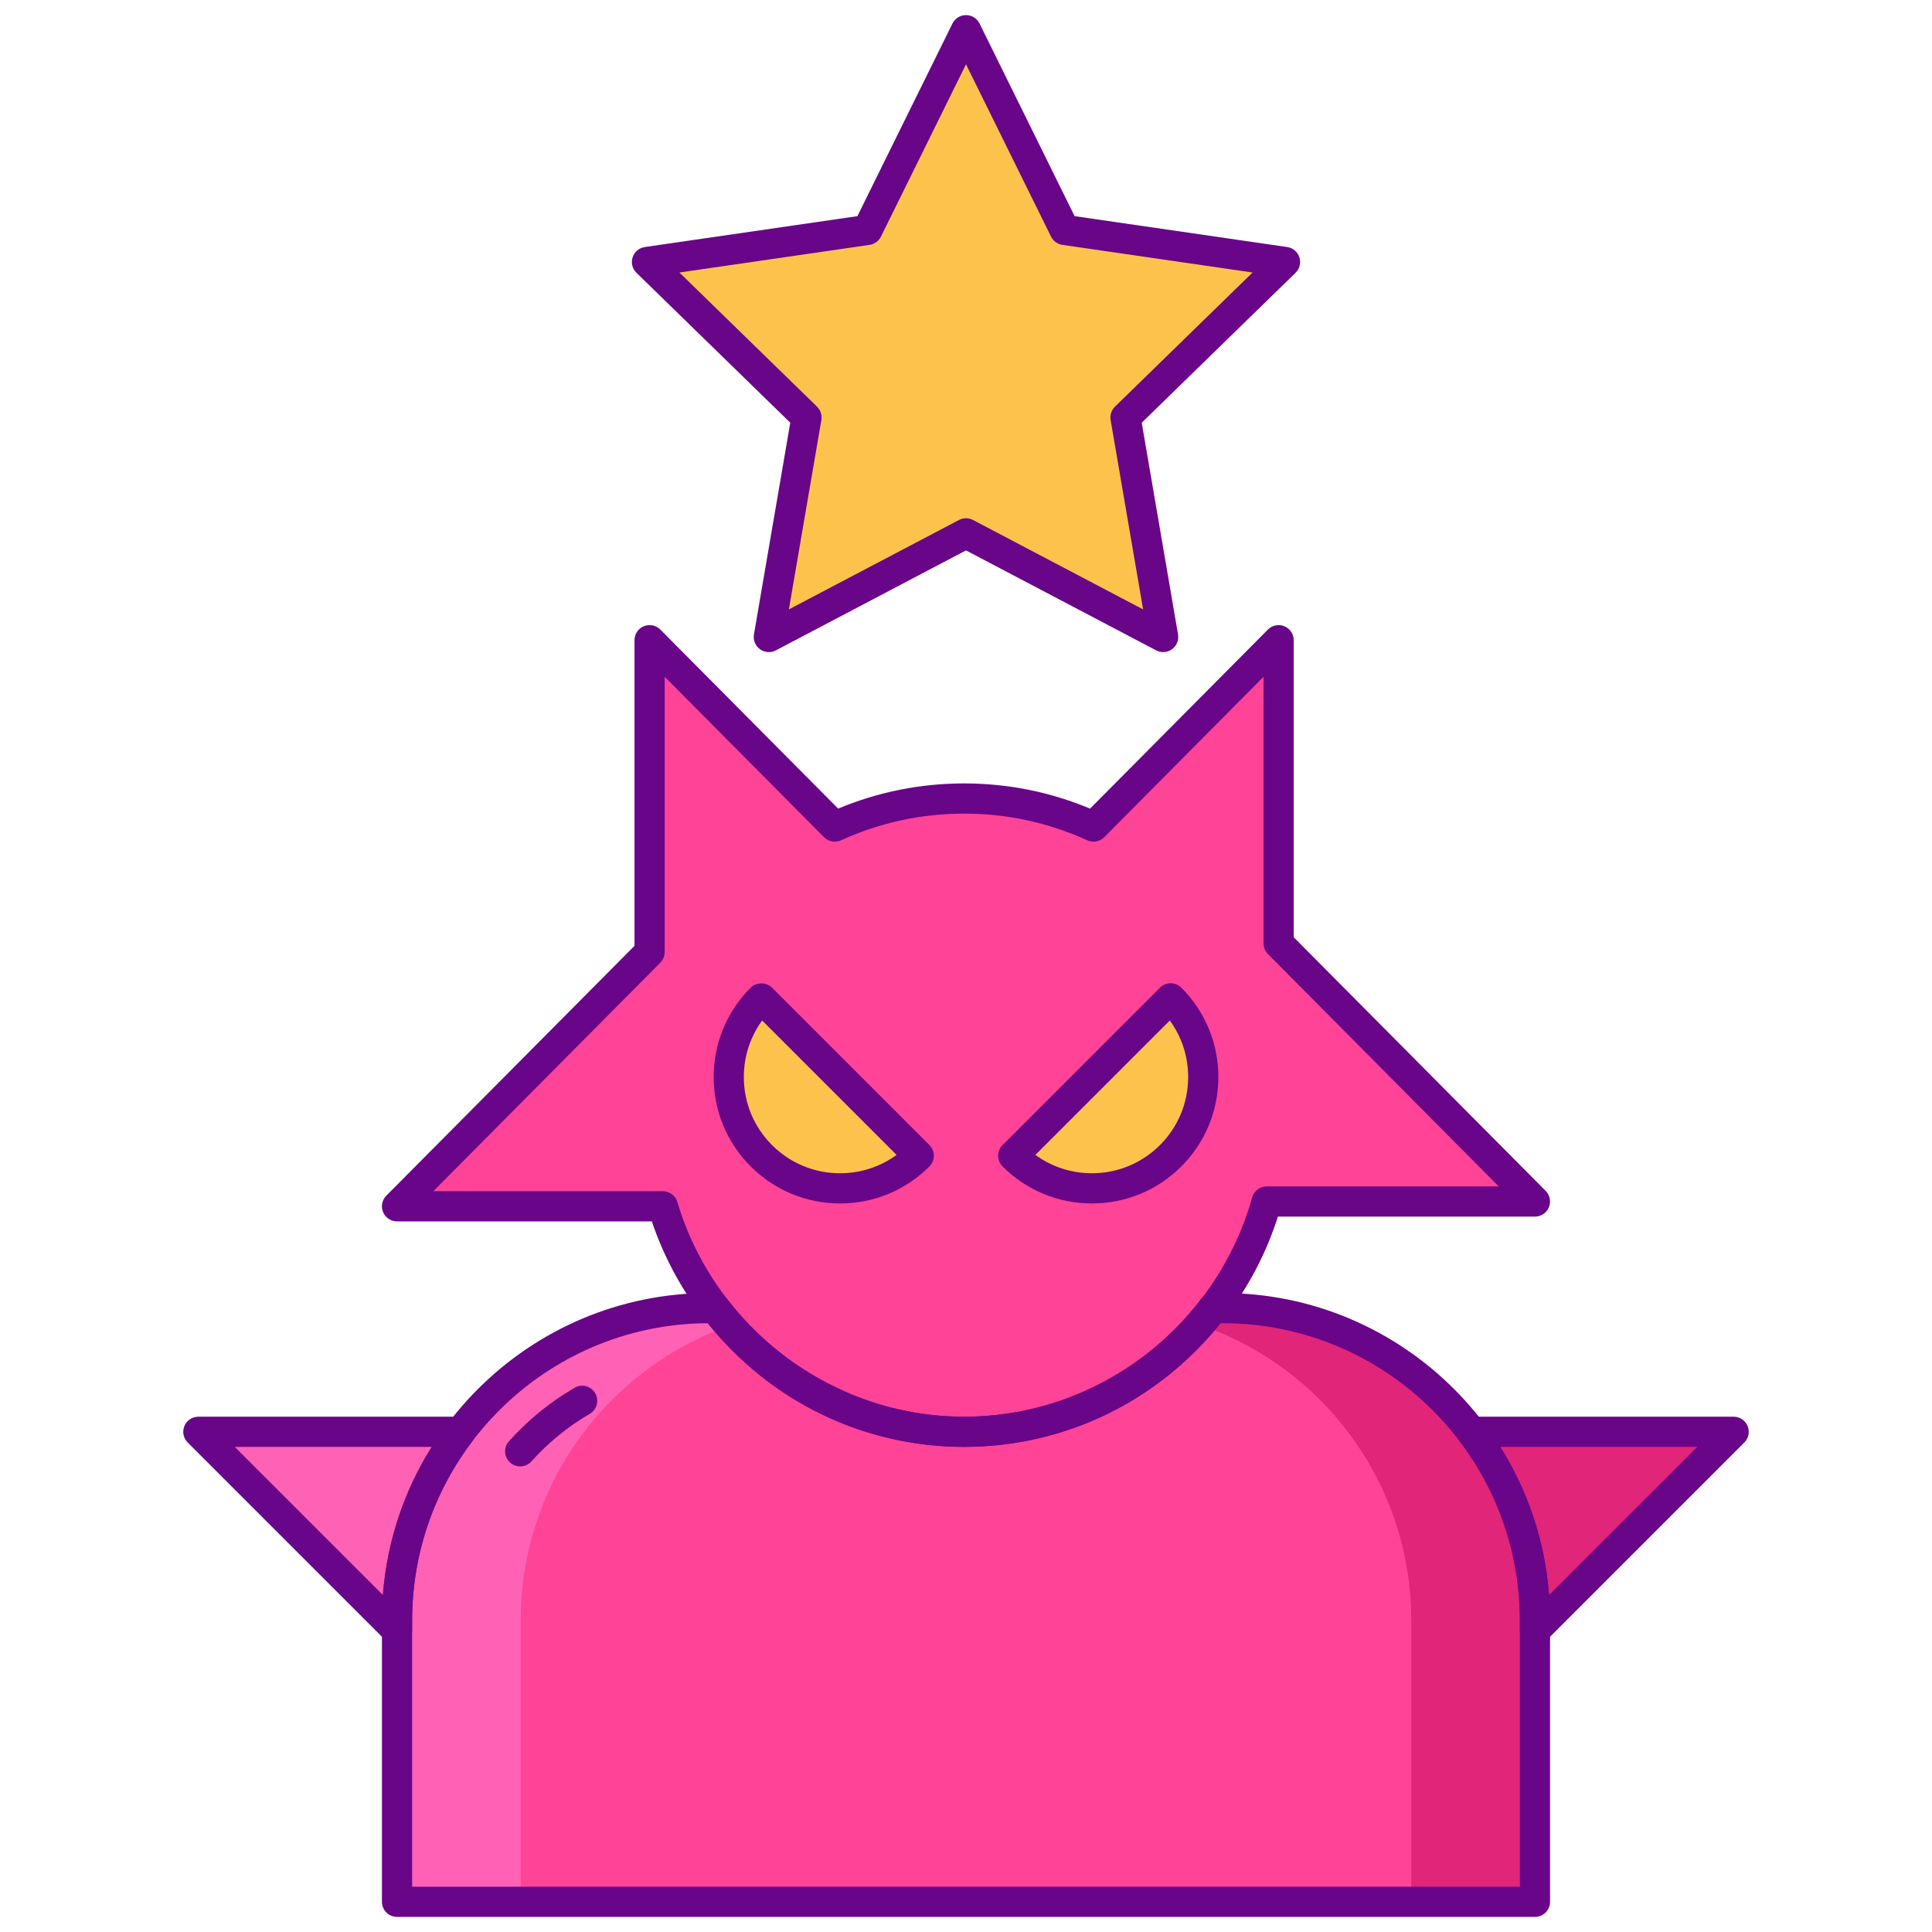 <?xml version="1.0" encoding="utf-8"?>
<!-- Generator: Adobe Illustrator 22.1.0, SVG Export Plug-In . SVG Version: 6.00 Build 0)  -->
<svg xmlns="http://www.w3.org/2000/svg" xmlns:xlink="http://www.w3.org/1999/xlink" version="1.1" id="Layer_1" x="0px" y="0px" viewBox="0 0 256 256" style="enable-background:new 0 0 256 256;" xml:space="preserve" width="512" height="512">
<style type="text/css">
	.st0{fill:#FF4397;}
	.st1{fill:#E12579;}
	.st2{fill:#FF61B5;}
	.st3{fill:#690589;}
	.st4{fill:#FCC24C;}
	.st5{fill:#7BAC51;}
	.st6{fill:#5D8E33;}
	.st7{fill:#99CA6F;}
	.st8{fill:#E18152;}
	.st9{fill:#F4EFED;}
	.st10{fill:#FF9F70;}
	.st11{fill:#FFBD8E;}
	.st12{fill:#D6D1CF;}
	.st13{fill:#FFFFFF;}
	.st14{fill:#FCE06A;}
	.st15{fill:#DEA42E;}
</style>
<g>
	<g>
		<path class="st0" d="M162.008,173.331h-1.257c-7.617,9.956-19.551,16.389-33,16.389c-13.448,0-25.381-6.434-32.999-16.389h-0.76    c-22.855,0-41.383,18.528-41.383,41.383V252h150.781v-37.286C203.391,191.859,184.863,173.331,162.008,173.331z"/>
	</g>
	<g>
		<path class="st0" d="M203.391,159.207l-33.965-34.194V84.829l-24.53,24.696c-5.231-2.381-11.031-3.717-17.145-3.717    c-6.114,0-11.914,1.336-17.145,3.717l-24.53-24.696v41.321l-33.466,33.692h35.228c5.153,17.283,21.069,29.878,39.914,29.878    c19.075,0,35.144-12.906,40.093-30.514H203.391z"/>
	</g>
	<g>
		<path class="st4" d="M121.743,153.143c-5.76,5.76-15.1,5.76-20.86,0c-5.76-5.76-5.76-15.1,0-20.86L121.743,153.143z"/>
	</g>
	<g>
		<path class="st4" d="M134.257,153.143c5.76,5.76,15.1,5.76,20.86,0c5.761-5.76,5.761-15.1,0-20.86L134.257,153.143z"/>
	</g>
	<g>
		<path class="st1" d="M229.719,189.721h-34.733c5.272,6.945,8.405,15.602,8.405,24.994v1.334L229.719,189.721z"/>
	</g>
	<g>
		<path class="st2" d="M52.609,214.714c0-9.392,3.133-18.049,8.405-24.994H26.281l26.328,26.328V214.714z"/>
	</g>
	<g>
		<g>
			<path class="st1" d="M162.008,173.331h-1.257c-0.579,0.757-1.191,1.486-1.819,2.201c16.321,5.544,28.07,20.986,28.07,39.182V252     h16.389v-37.286C203.391,191.859,184.863,173.331,162.008,173.331z"/>
		</g>
	</g>
	<g>
		<g>
			<path class="st2" d="M93.992,173.331h1.257c0.579,0.757,1.191,1.486,1.819,2.201c-16.321,5.544-28.07,20.986-28.07,39.182V252     H52.609v-37.286C52.609,191.859,71.137,173.331,93.992,173.331z"/>
		</g>
	</g>
	<g>
		<path class="st3" d="M111.313,159.463c-4.475,0-8.681-1.743-11.844-4.906c-3.164-3.164-4.906-7.37-4.906-11.844    c0-4.474,1.742-8.681,4.906-11.844c0.75-0.75,2.078-0.75,2.828,0l20.859,20.86c0.781,0.781,0.781,2.047,0,2.828    C119.993,157.721,115.787,159.463,111.313,159.463z M100.992,135.221c-1.578,2.164-2.43,4.763-2.43,7.492    c0,3.406,1.326,6.608,3.734,9.016s5.61,3.734,9.016,3.734c2.729,0,5.328-0.852,7.492-2.43L100.992,135.221z"/>
	</g>
	<g>
		<path class="st3" d="M144.688,159.463c-4.475,0-8.681-1.742-11.845-4.906c-0.375-0.375-0.586-0.884-0.586-1.414    s0.211-1.039,0.586-1.414l20.86-20.86c0.781-0.781,2.047-0.781,2.828,0c3.164,3.164,4.906,7.37,4.906,11.844    c0,4.475-1.742,8.681-4.906,11.844C153.368,157.721,149.162,159.463,144.688,159.463z M137.195,153.033    c2.164,1.578,4.763,2.43,7.492,2.43c3.405,0,6.607-1.326,9.016-3.734s3.734-5.61,3.734-9.016c0-2.729-0.852-5.328-2.43-7.492    L137.195,153.033z"/>
	</g>
	<g>
		<path class="st3" d="M127.751,191.721c-18.635,0-35.437-12.213-41.378-29.878H52.609c-0.808,0-1.536-0.486-1.847-1.231    s-0.142-1.605,0.428-2.178l32.885-33.107V84.829c0-0.81,0.488-1.54,1.237-1.849c0.749-0.309,1.61-0.135,2.182,0.439l23.566,23.726    c5.306-2.215,10.914-3.337,16.69-3.337c5.777,0,11.385,1.122,16.689,3.337l23.566-23.725c0.57-0.575,1.432-0.748,2.182-0.439    c0.749,0.309,1.237,1.039,1.237,1.849v39.359l33.384,33.609c0.569,0.573,0.738,1.433,0.428,2.178s-1.039,1.231-1.847,1.231    h-34.059C163.576,179.248,146.692,191.721,127.751,191.721z M57.415,157.842h30.422c0.885,0,1.664,0.581,1.917,1.429    c4.994,16.75,20.619,28.45,37.997,28.45c17.664,0,33.359-11.948,38.167-29.055c0.243-0.863,1.029-1.459,1.926-1.459h30.741    l-30.578-30.784c-0.372-0.375-0.581-0.881-0.581-1.41V89.681l-21.111,21.254c-0.59,0.592-1.485,0.758-2.247,0.411    c-5.157-2.347-10.646-3.538-16.316-3.538c-5.669,0-11.159,1.19-16.317,3.538c-0.763,0.348-1.658,0.183-2.247-0.411L88.075,89.681    v36.469c0,0.528-0.209,1.035-0.581,1.41L57.415,157.842z"/>
	</g>
	<g>
		<path class="st3" d="M203.391,218.049c-0.258,0-0.518-0.05-0.766-0.152c-0.747-0.31-1.234-1.039-1.234-1.848v-1.334    c0-8.667-2.766-16.892-7.998-23.784c-0.46-0.605-0.536-1.418-0.198-2.099c0.337-0.681,1.031-1.111,1.791-1.111h34.733    c0.809,0,1.538,0.487,1.848,1.235c0.31,0.747,0.139,1.607-0.434,2.179l-26.328,26.328    C204.422,217.846,203.911,218.049,203.391,218.049z M198.799,191.721c3.731,5.939,5.932,12.615,6.465,19.627l19.627-19.627    H198.799z"/>
	</g>
	<g>
		<path class="st3" d="M52.609,218.049c-0.521,0-1.031-0.203-1.414-0.586l-26.328-26.328c-0.572-0.572-0.743-1.432-0.434-2.179    c0.31-0.748,1.039-1.235,1.848-1.235h34.732c0.76,0,1.454,0.43,1.791,1.111c0.338,0.68,0.262,1.493-0.198,2.098    c-5.231,6.893-7.997,15.118-7.997,23.785v1.334c0,0.809-0.487,1.538-1.234,1.848C53.127,217.999,52.867,218.049,52.609,218.049z     M31.109,191.721l19.627,19.627c0.533-7.011,2.733-13.688,6.464-19.627H31.109z"/>
	</g>
	<g>
		<path class="st3" d="M203.391,254H52.609c-1.104,0-2-0.896-2-2v-37.286c0-23.921,19.462-43.383,43.383-43.383h0.76    c0.623,0,1.21,0.29,1.588,0.785c7.59,9.917,19.038,15.604,31.411,15.604c12.376,0,23.825-5.688,31.411-15.604    c0.379-0.495,0.966-0.785,1.589-0.785h1.257c23.921,0,43.383,19.461,43.383,43.383V252C205.391,253.104,204.495,254,203.391,254z     M54.609,250h146.781v-35.286c0-21.716-17.667-39.383-39.383-39.383h-0.282c-8.348,10.429-20.674,16.389-33.975,16.389    c-13.299,0-25.624-5.96-33.973-16.389c-21.617,0.116-39.169,17.738-39.169,39.382V250z"/>
	</g>
	<g>
		<path class="st3" d="M68.928,194.309c-0.475,0-0.951-0.168-1.333-0.51c-0.823-0.736-0.893-2.001-0.156-2.824    c2.518-2.813,5.442-5.198,8.695-7.089c0.956-0.558,2.178-0.231,2.734,0.724c0.555,0.955,0.23,2.179-0.725,2.734    c-2.889,1.68-5.487,3.798-7.725,6.298C70.024,194.084,69.478,194.309,68.928,194.309z"/>
	</g>
	<g>
		<polygon class="st4" points="128,70.671 101.874,84.406 106.864,55.315 85.728,34.713 114.937,30.468 128,4 141.063,30.468     170.272,34.713 149.136,55.315 154.125,84.406   "/>
	</g>
	<g>
		<path class="st3" d="M101.874,86.406c-0.414,0-0.827-0.129-1.176-0.382c-0.615-0.448-0.924-1.206-0.796-1.957l4.813-28.055    L84.331,36.145c-0.545-0.531-0.741-1.326-0.506-2.05s0.861-1.251,1.615-1.361l28.169-4.093l12.597-25.525    C126.543,2.432,127.238,2,128,2s1.457,0.432,1.794,1.115l12.597,25.525l28.169,4.093c0.754,0.109,1.38,0.637,1.615,1.361    s0.039,1.519-0.506,2.05l-20.384,19.869l4.812,28.055c0.128,0.75-0.181,1.508-0.796,1.956c-0.616,0.448-1.433,0.507-2.106,0.152    L128,72.931l-25.195,13.246C102.512,86.331,102.192,86.406,101.874,86.406z M128,68.671c0.319,0,0.64,0.077,0.931,0.23    l22.538,11.849l-4.305-25.097c-0.11-0.648,0.104-1.311,0.575-1.77l18.235-17.774l-25.199-3.662    c-0.652-0.094-1.215-0.503-1.507-1.094L128,8.519l-11.269,22.834c-0.292,0.59-0.854,1-1.507,1.094l-25.199,3.662l18.235,17.774    c0.471,0.459,0.686,1.122,0.575,1.771L104.53,80.75l22.539-11.849C127.36,68.748,127.681,68.671,128,68.671z"/>
	</g>
</g>
</svg>
